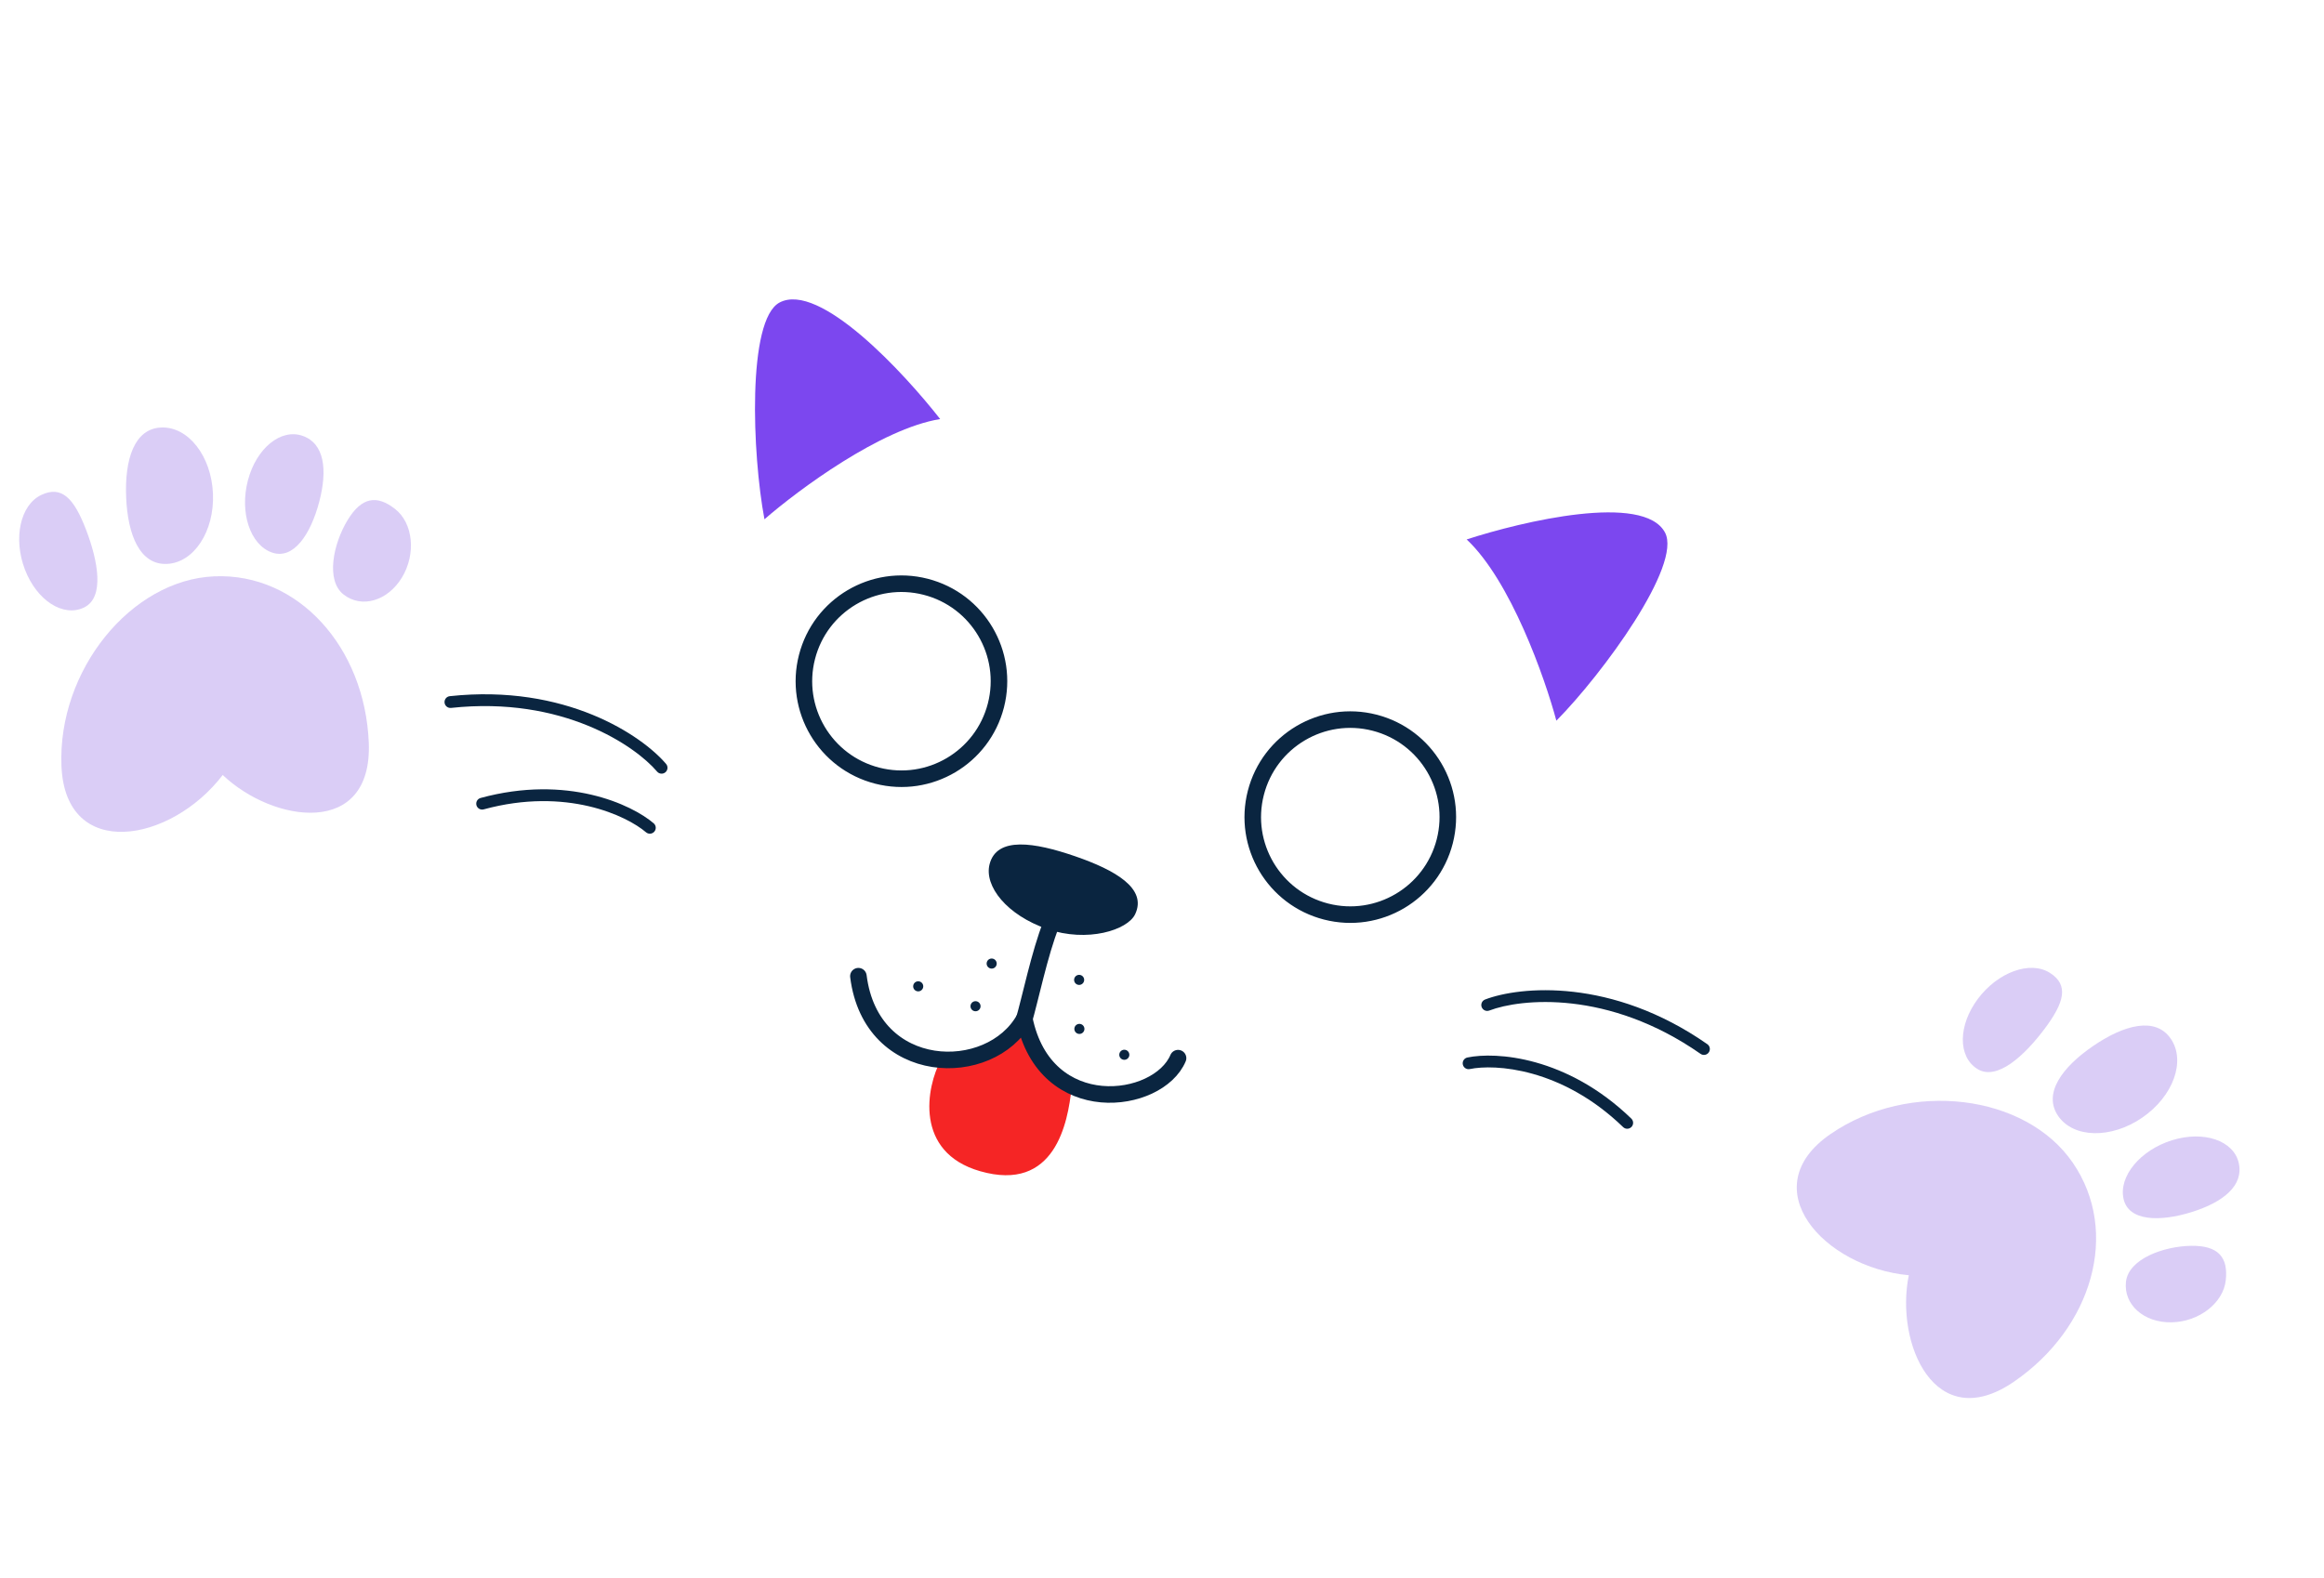 <svg width="421" height="286" viewBox="0 0 421 286" fill="none" xmlns="http://www.w3.org/2000/svg">
<g filter="url(#filter0_d_84_5372)">
<path d="M135.121 40.774C145.551 35.152 177.375 58.733 191.983 71.226C212.415 68.896 238.188 79.165 247.278 85.696C263.999 79.676 309.088 78.207 313.175 91.146C317.781 105.731 298.292 141.586 286.248 154.367C288.93 166.672 279.149 209.762 262.37 226.165C240.034 248 204.295 247.198 167.799 233.823C131.303 220.448 104.333 193.274 103.851 166.322C103.466 144.761 118.963 117.722 126.76 106.897C125.201 87.199 124.692 46.396 135.121 40.774Z" fill="white"/>
<path d="M170.314 75.936C159.554 77.674 144.611 88.766 138.484 94.094C136.263 82.357 135.319 57.947 141.221 54.819C148.459 50.983 163.749 67.543 170.314 75.936Z" fill="#7C47EF"/>
<path d="M265.691 97.749C273.643 105.203 279.837 122.751 281.941 130.594C290.341 122.101 304.764 102.386 301.618 96.494C297.759 89.268 275.825 94.456 265.691 97.749Z" fill="#7C47EF"/>
<path fill-rule="evenodd" clip-rule="evenodd" d="M294.032 204.235C282.868 193.445 270.742 192.785 266.26 193.72C265.682 193.841 265.115 193.47 264.994 192.891C264.874 192.313 265.245 191.746 265.823 191.626C270.973 190.551 283.826 191.395 295.519 202.696C295.944 203.107 295.955 203.784 295.545 204.209C295.134 204.634 294.457 204.646 294.032 204.235Z" fill="#0A2540"/>
<path fill-rule="evenodd" clip-rule="evenodd" d="M308.062 190.965C291.352 179.302 275.474 180.947 269.794 183.115C269.242 183.326 268.623 183.049 268.413 182.497C268.202 181.945 268.479 181.327 269.031 181.116C275.348 178.705 291.974 177.126 309.287 189.211C309.771 189.549 309.89 190.216 309.552 190.7C309.214 191.185 308.547 191.304 308.062 190.965Z" fill="#0A2540"/>
<path fill-rule="evenodd" clip-rule="evenodd" d="M81.711 128.278C101.972 126.098 115.098 135.182 119.034 139.817C119.416 140.267 120.091 140.322 120.542 139.94C120.992 139.558 121.047 138.882 120.665 138.432C116.288 133.277 102.474 123.892 81.482 126.151C80.895 126.214 80.47 126.741 80.533 127.329C80.596 127.916 81.124 128.341 81.711 128.278Z" fill="#0A2540"/>
<path fill-rule="evenodd" clip-rule="evenodd" d="M87.622 146.663C102.601 142.579 113.547 147.836 117.026 150.814C117.475 151.198 118.15 151.145 118.535 150.696C118.919 150.247 118.866 149.572 118.417 149.188C114.421 145.767 102.748 140.321 87.059 144.598C86.489 144.754 86.153 145.342 86.308 145.912C86.464 146.482 87.052 146.818 87.622 146.663Z" fill="#0A2540"/>
</g>
<circle cx="163.299" cy="123.441" r="17.666" transform="rotate(14.386 163.299 123.441)" fill="white" stroke="#0A2540" stroke-width="3"/>
<circle cx="244.61" cy="148.067" r="17.666" transform="rotate(14.386 244.61 148.067)" fill="white" stroke="#0A2540" stroke-width="3"/>
<path d="M205.631 165.67C204.263 168.54 196.983 170.847 189.702 168.342C182.422 165.837 178.241 160.597 179.266 156.599C180.57 151.516 187.446 152.642 194.726 155.147C202.007 157.652 207.864 160.988 205.631 165.67Z" fill="#0A2540"/>
<path d="M177.533 212.223C165.601 208.785 167.776 197 170.462 192.036C176.991 192.297 182.318 189.894 185.447 185.044C185.42 189.559 191.325 195.188 194.117 197.161C193.452 203.429 191.133 216.141 177.533 212.223Z" fill="#F52525"/>
<path d="M213.408 191.745C209.814 200.245 189.321 202.998 185.56 184.602C179.404 195.743 157.823 195.39 155.501 176.892" stroke="#0A2540" stroke-width="3" stroke-linecap="round" stroke-linejoin="round"/>
<path d="M185.447 185.043C186.539 181.398 188.357 172.598 190.424 167.475" stroke="#0A2540" stroke-width="3"/>
<circle cx="179.645" cy="174.604" r="0.913" transform="rotate(14.386 179.645 174.604)" fill="#0A2540"/>
<circle cx="176.72" cy="182.334" r="0.913" transform="rotate(14.386 176.72 182.334)" fill="#0A2540"/>
<circle cx="166.337" cy="178.729" r="0.913" transform="rotate(14.386 166.337 178.729)" fill="#0A2540"/>
<circle cx="203.672" cy="191.132" r="0.913" transform="rotate(14.386 203.672 191.132)" fill="#0A2540"/>
<circle cx="195.536" cy="186.444" r="0.913" transform="rotate(14.386 195.536 186.444)" fill="#0A2540"/>
<circle cx="195.49" cy="177.561" r="0.913" transform="rotate(14.386 195.49 177.561)" fill="#0A2540"/>
<g opacity="0.25">
<path d="M15.579 95.962C17.739 101.584 19.007 108.244 15.243 110.076C11.48 111.908 6.677 108.835 4.518 103.212C2.358 97.59 3.658 91.547 7.422 89.715C11.186 87.883 13.419 90.339 15.579 95.962Z" fill="#6C38DD"/>
<path d="M57.829 90.936C56.293 96.773 53.2 101.501 49.261 100.117C45.323 98.733 43.375 92.879 44.911 87.042C46.447 81.204 50.885 77.594 54.824 78.978C58.763 80.361 59.365 85.098 57.829 90.936Z" fill="#6C38DD"/>
<path d="M72.823 104.632C70.243 108.91 65.504 110.296 62.236 107.727C58.969 105.159 60.367 98.559 62.947 94.282C65.526 90.004 68.311 89.668 71.578 92.236C74.846 94.805 75.403 100.355 72.823 104.632Z" fill="#6C38DD"/>
<path d="M66.805 134.546C67.526 151.835 49.507 149.145 40.346 140.433C30.96 152.74 11.854 156.117 11.134 138.828C10.413 121.539 23.687 105.065 38.846 104.433C54.005 103.801 66.085 117.257 66.805 134.546Z" fill="#6C38DD"/>
<path d="M38.578 89.457C38.862 96.282 35.124 101.982 30.229 102.186C25.334 102.39 23.136 96.938 22.852 90.112C22.567 83.286 24.304 77.67 29.199 77.466C34.094 77.262 38.294 82.63 38.578 89.457Z" fill="#6C38DD"/>
</g>
<g opacity="0.25">
<path d="M370.338 186.492C366.719 191.305 361.747 195.915 358.197 193.696C354.647 191.478 354.704 185.777 358.324 180.963C361.943 176.149 367.756 174.045 371.305 176.263C374.855 178.482 373.958 181.678 370.338 186.492Z" fill="#6C38DD"/>
<path d="M397.017 219.637C391.254 221.433 385.605 221.32 384.688 217.247C383.771 213.174 387.7 208.417 393.463 206.621C399.226 204.826 404.642 206.673 405.559 210.746C406.475 214.819 402.78 217.842 397.017 219.637Z" fill="#6C38DD"/>
<path d="M393.362 239.614C388.367 239.697 384.678 236.415 385.122 232.282C385.565 228.15 391.901 225.833 396.895 225.75C401.89 225.667 403.653 227.849 403.209 231.982C402.766 236.114 398.357 239.531 393.362 239.614Z" fill="#6C38DD"/>
<path d="M364.814 250.385C350.541 260.169 343.261 243.469 345.785 231.081C330.373 229.655 317.373 215.252 331.645 205.468C345.918 195.684 366.925 198.194 375.503 210.708C384.082 223.222 379.086 240.602 364.814 250.385Z" fill="#6C38DD"/>
<path d="M388.056 202.535C382.421 206.398 375.607 206.253 372.837 202.212C370.066 198.171 373.521 193.415 379.156 189.553C384.791 185.69 390.472 184.182 393.243 188.223C396.013 192.264 393.691 198.672 388.056 202.535Z" fill="#6C38DD"/>
</g>
<defs>
<filter id="filter0_d_84_5372" x="69.526" y="28.922" width="255.339" height="225.402" filterUnits="userSpaceOnUse" color-interpolation-filters="sRGB">
<feFlood flood-opacity="0" result="BackgroundImageFix"/>
<feColorMatrix in="SourceAlpha" type="matrix" values="0 0 0 0 0 0 0 0 0 0 0 0 0 0 0 0 0 0 127 0" result="hardAlpha"/>
<feOffset/>
<feGaussianBlur stdDeviation="5.5"/>
<feComposite in2="hardAlpha" operator="out"/>
<feColorMatrix type="matrix" values="0 0 0 0 0.039 0 0 0 0 0.145 0 0 0 0 0.251 0 0 0 0.15 0"/>
<feBlend mode="normal" in2="BackgroundImageFix" result="effect1_dropShadow_84_5372"/>
<feBlend mode="normal" in="SourceGraphic" in2="effect1_dropShadow_84_5372" result="shape"/>
</filter>
</defs>
</svg>
